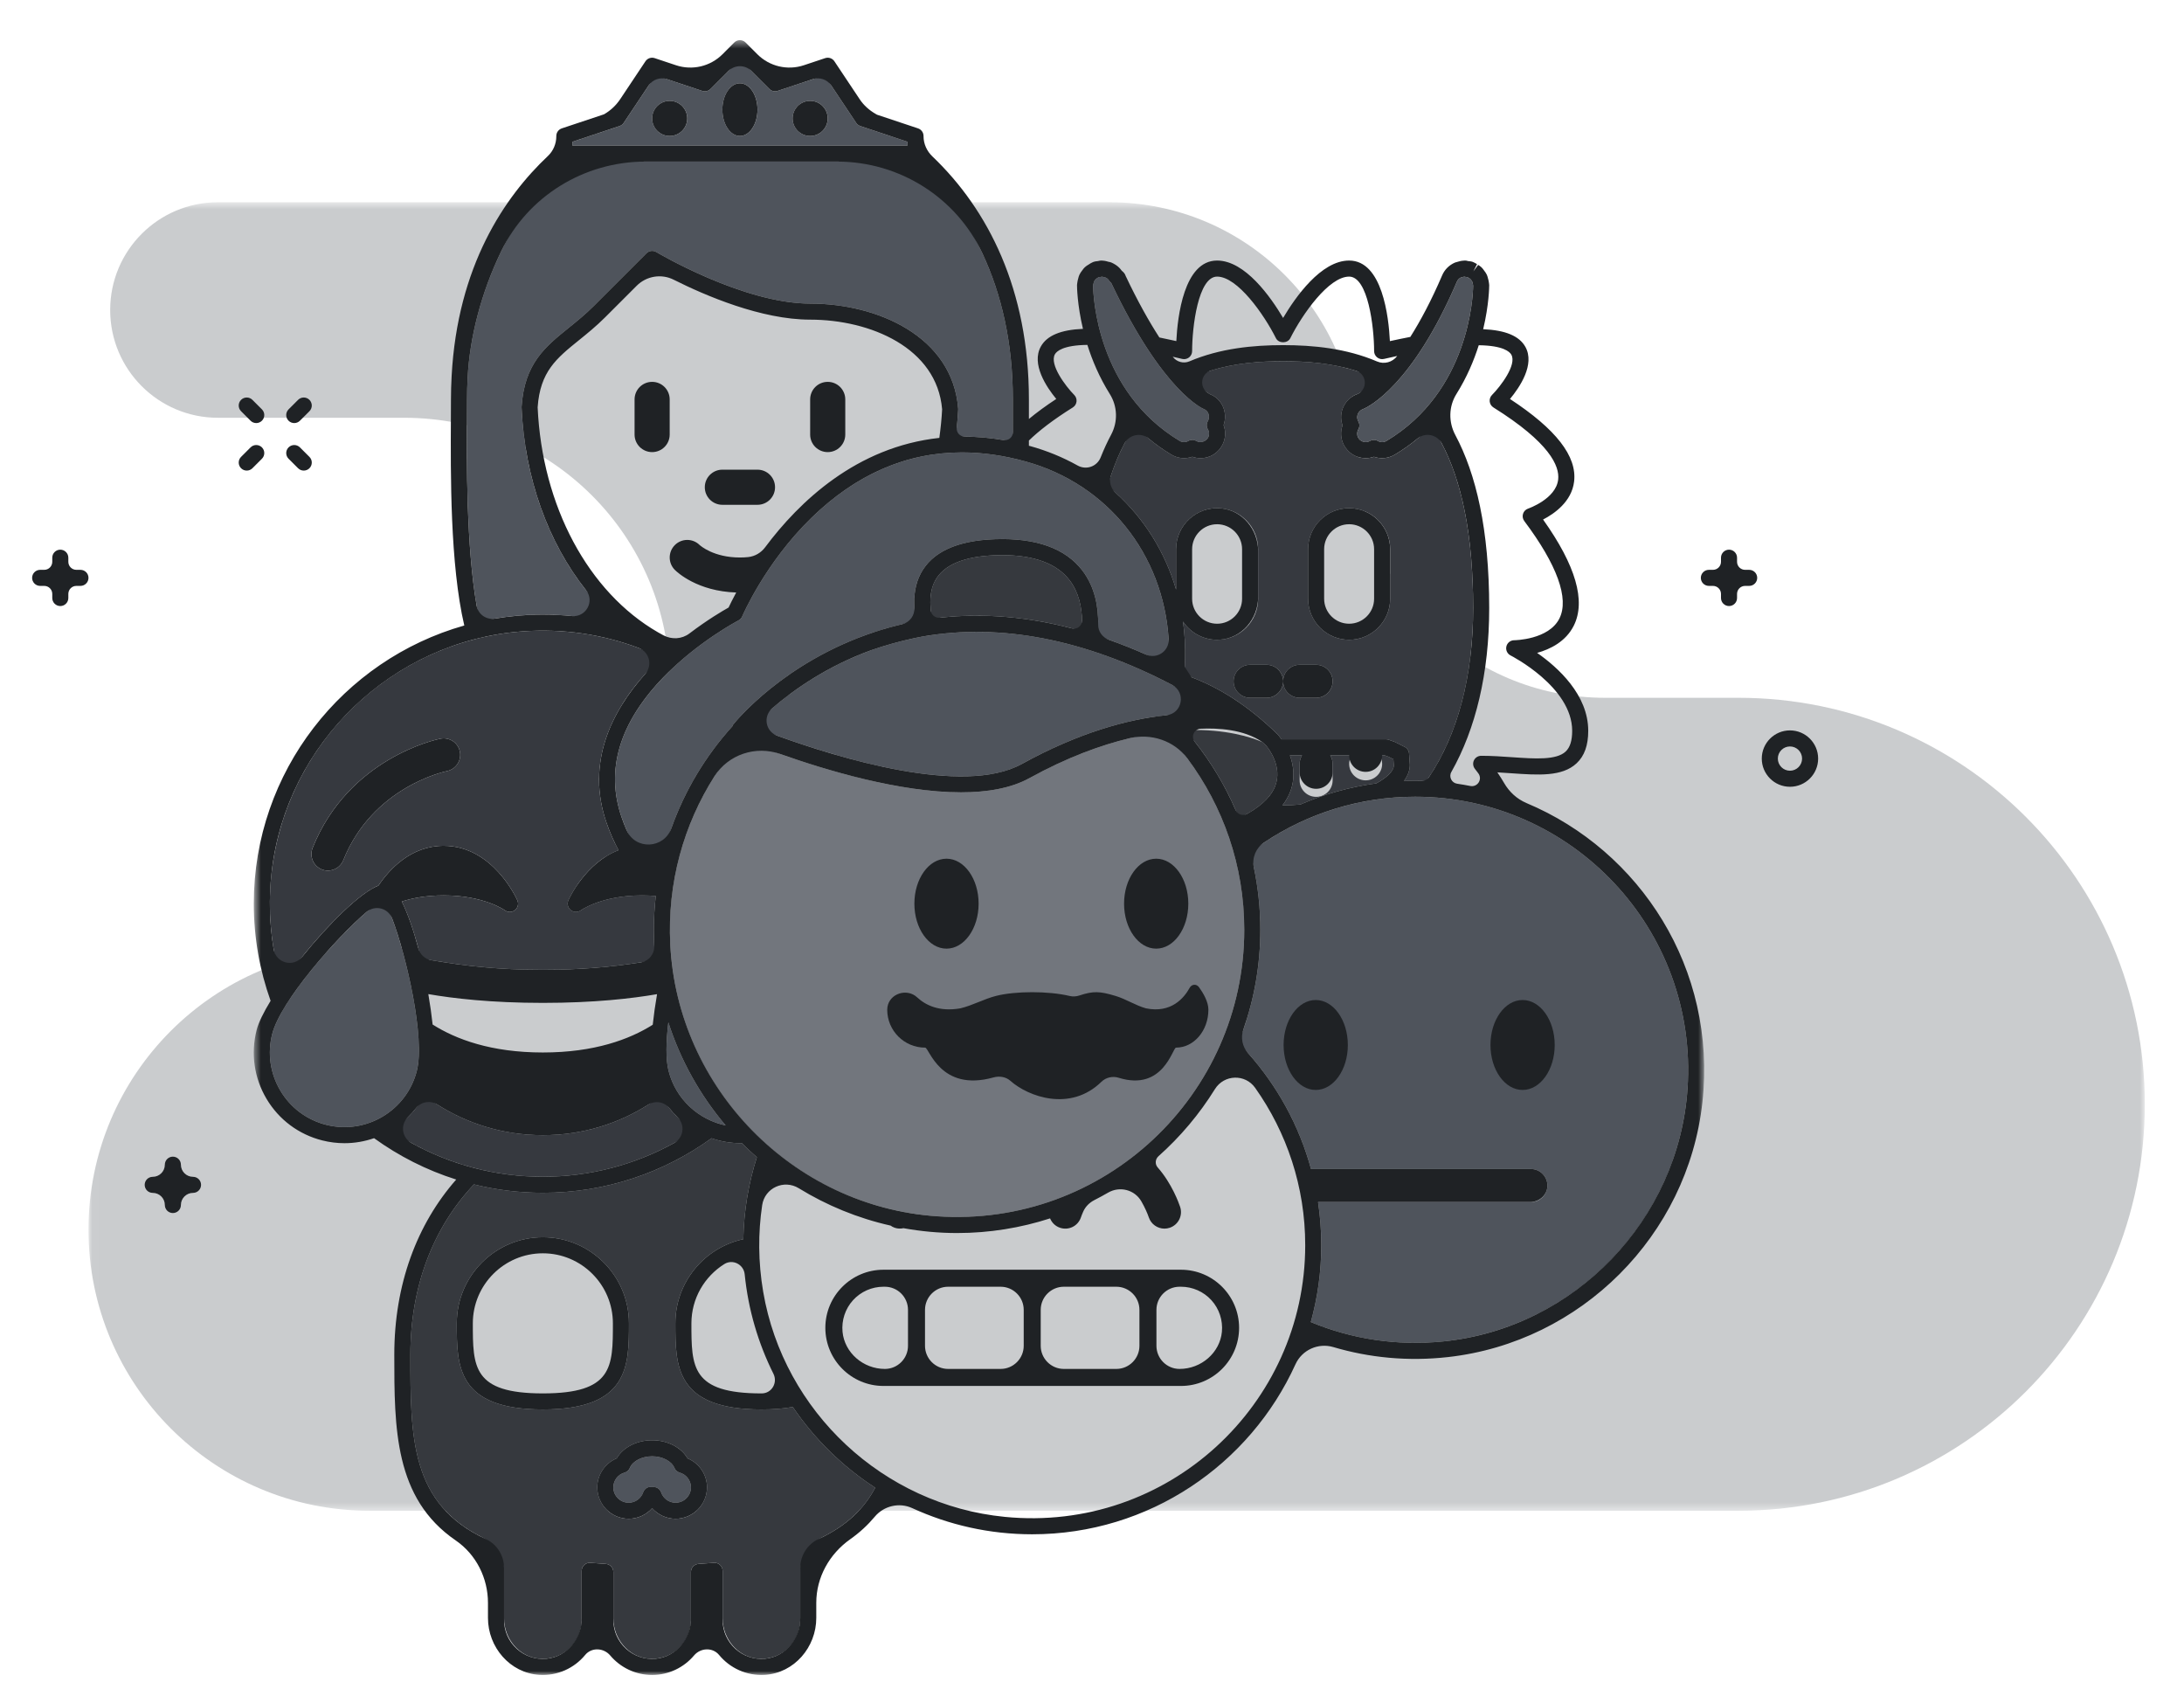 <svg height="212" viewBox="0 0 272 212" width="272" xmlns="http://www.w3.org/2000/svg" xmlns:xlink="http://www.w3.org/1999/xlink"><mask id="a" fill="#fff"><path d="m256.121.625v162.93h-256.101v-162.93z" fill="#fff" fill-rule="evenodd"/></mask><mask id="b" fill="#fff"><path d="m181.247.442h-180.64v203.558h180.64z" fill="#fff" fill-rule="evenodd"/></mask><g fill="none" fill-rule="evenodd"><g transform="translate(4 4)"><path d="m16.141.625h111.033c17.038 0 30.85 13.812 30.85 30.85v.004c0 17.038 13.812 30.85 30.85 30.85h16.637c27.951 0 50.61 22.658 50.61 50.609v.007c0 27.951-22.659 50.61-50.61 50.61h-170.496c-19.327 0-34.995-15.668-34.995-34.995 0-19.328 15.668-34.996 34.995-34.996h4.342c18.253 0 33.05-14.796 33.05-33.049v-.004c0-18.253-14.797-33.05-33.05-33.05h-23.216c-7.411 0-13.418-6.008-13.418-13.418 0-7.411 6.007-13.418 13.418-13.418" fill="#4f545c" fill-opacity=".3" mask="url(#a)" transform="translate(7 20.558)"/><path d="m153.694 88.847c-.158-.153-.314-.293-.472-.441-.567-.26-3.217-1.365-7.587-1.499-.622-.018-1.302-.013-2.029.016 2.814 3.215 5.091 6.907 6.694 10.941 2.912-1.386 4.061-2.848 4.493-3.923 1.008-2.51-.893-4.852-1.099-5.094" fill="#36393e"/><path d="m78.051 104.991c1.284-7.057 4.526-13.438 9.153-18.549.033-.069.05-.146.099-.208.252-.318 6.301-7.825 17.662-11.558 1.721-.566 3.438-.999 5.146-1.32-.4-1.978-.408-4.122.566-5.96 1.41-2.661 4.52-4.093 9.242-4.256 5.097-.183 8.767 1.134 10.881 3.895 1.995 2.606 2.118 5.881 1.883 8.144 3.085 1.003 6.054 2.252 8.872 3.654.017-.279.031-.557.038-.833.298-11.64-6.872-21.499-17.842-24.533-2.731-.756-5.382-1.133-7.948-1.133-6.899 0-13.182 2.726-18.754 8.154-5.776 5.626-8.585 12.198-8.612 12.264-.091.216-.255.392-.463.5-.049.026-5.026 2.63-9.28 7.008-5.555 5.714-7.326 11.616-5.265 17.543 1.061 3.049 2.539 5.431 4.622 7.188" fill="#4f545c"/><path d="m130.724 74.577c.143-1.886-.035-4.402-1.519-6.334-1.59-2.071-4.41-3.119-8.388-3.119-.272 0-.547.005-.829.015-3.955.136-6.493 1.21-7.544 3.194-.712 1.345-.69 3.045-.346 4.7 6.436-.874 12.723-.143 18.626 1.544" fill="#36393e"/><path d="m150.963 111.766c0-9.543-3.765-18.219-9.877-24.639-4.385.517-10.112 2.035-16.879 5.761-2.305 1.27-5.276 1.77-8.528 1.77-10.51 0-23.94-5.221-27.25-6.578-5.593 6.315-8.999 14.608-8.999 23.686 0 19.722 16.045 35.767 35.766 35.767 19.722 0 35.767-16.045 35.767-35.767" fill="#72767d"/><path d="m110.894 75.256c-.341.064-.681.131-1.016.202-.008.002-.016.004-.024.006-1.881.4-3.652.907-5.314 1.479-7.753 2.804-12.811 7.472-14.762 9.52 5.243 2.078 24.978 9.346 33.465 4.673 11.338-6.244 19.999-6.721 25.258-6.027-13.139-8.536-25.961-11.884-37.607-9.853" fill="#4f545c"/><path d="m81.635 177.591c1.445.602 2.419 2.024 2.419 3.605 0 2.16-1.756 3.916-3.916 3.916-1.136 0-2.19-.497-2.917-1.316-.727.819-1.781 1.316-2.917 1.316-2.159 0-3.916-1.756-3.916-3.916 0-1.583.974-3.005 2.418-3.606.793-1.365 2.503-2.255 4.415-2.255s3.621.89 4.414 2.256m-18.025-6.089c-10.723 0-10.723-5.451-10.723-10.723 0-5.912 4.811-10.722 10.723-10.722s10.722 4.81 10.722 10.722c0 5.272 0 10.723-10.722 10.723m24.664-33.158c-1.262 0-2.497-.213-3.659-.613-5.917 4.267-13.17 6.791-21.005 6.791-2.958 0-5.83-.367-8.582-1.042-5.009 5.279-7.918 12.604-7.918 21.189 0 10.127 0 18.276 8.842 22.697 1.709.856 2.824 2.568 2.824 4.48v5.663c0 2.522 1.839 4.78 4.35 5.025 2.882.282 5.317-1.985 5.317-4.809v-6.135c0-.279.117-.547.323-.736.206-.19.484-.291.761-.26.62.052 1.261.096 1.913.135.529.031.947.467.947.998v5.783c0 2.522 1.84 4.779 4.351 5.024 2.88.282 5.316-1.985 5.316-4.809v-5.998c0-.532.42-.967.95-.999.653-.038 1.292-.082 1.911-.134.028-.003.055-.004.083-.004.25 0 .492.094.677.264.206.189.323.457.323.736v5.919c0 2.522 1.84 4.78 4.35 5.025 2.882.282 5.317-1.985 5.317-4.809v-5.876c0-1.923 1.129-3.631 2.847-4.493 3.161-1.586 5.188-3.65 6.489-6.111-4.054-2.633-7.553-6.053-10.264-10.053-1.113.199-2.4.31-3.905.31-10.722 0-10.722-5.451-10.722-10.723 0-5.136 3.633-9.438 8.463-10.478.073-3.551.656-6.977 1.689-10.206-.643-.567-1.27-1.15-1.873-1.758-.038 0-.077.007-.115.007" fill="#36393e"/><path d="m74.443 178.781c-.117.284-.358.499-.654.582-.825.231-1.401.986-1.401 1.834 0 1.057.86 1.916 1.916 1.916.806 0 1.529-.517 1.798-1.286.145-.413.544-.725.977-.669.02 0 .117.007.137.009.02-.002.127-.009.147-.009.012-.001.022-.001.034-.001.423 0 .802.268.943.67.27.769.992 1.286 1.798 1.286 1.056 0 1.916-.859 1.916-1.916 0-.847-.577-1.601-1.404-1.835-.295-.083-.536-.297-.653-.581-.351-.851-1.492-1.445-2.776-1.445-1.285 0-2.427.594-2.778 1.445" fill="#4f545c"/><path d="m151.108 100.092c.926-.675 1.884-1.306 2.873-1.891-.088-.005-.176-.011-.264-.018-.775.563-1.683 1.087-2.724 1.57.038.113.078.225.115.339m4.695-19.262c0-1.137.919-2.055 2.056-2.055h2.055c1.137 0 2.056.918 2.056 2.055s-.919 2.057-2.056 2.057h-2.055c-1.137 0-2.056-.92-2.056-2.057 0 1.137-.921 2.057-2.055 2.057h-2.056c-1.135 0-2.056-.92-2.056-2.057s.921-2.055 2.056-2.055h2.056c1.134 0 2.055.918 2.055 2.055zm3.111-16.444c0-2.819 2.293-5.112 5.112-5.112 2.818 0 5.11 2.293 5.11 5.112v6.167c0 2.818-2.292 5.111-5.11 5.111-2.819 0-5.112-2.293-5.112-5.111zm-16.444 5.016v-5.016c0-2.819 2.292-5.112 5.111-5.112 2.818 0 5.111 2.293 5.111 5.112v6.167c0 2.818-2.293 5.111-5.111 5.111-1.769 0-3.328-.903-4.246-2.272.209 1.515.299 3.071.258 4.659-.015.587-.054 1.181-.107 1.779.314.168.628.336.937.507 3.371 1.268 6.984 3.481 10.698 7.106.016.016.032.033.046.049.029.031.203.234.433.561h13.026c.117 0 .235.02.345.061l.738.272c.036.012.071.028.105.046l1.129.569c.315.159.523.473.547.824l.096 1.41c.001.716-.275 1.383-.731 2.005.462-.017.925-.035 1.392-.035s.929.018 1.391.035c3.736-5.301 5.832-12.67 5.832-21.531 0-10.964-2.051-18.076-5.218-22.667-1.277 1.297-2.776 2.512-4.544 3.573-.48.286-1.022.437-1.569.437-.347 0-.693-.062-1.024-.18-.326.118-.674.18-1.032.18-1.165 0-2.213-.648-2.736-1.689-.377-.757-.423-1.621-.143-2.398-.008-.022-.015-.044-.023-.067-.53-1.589.335-3.322 1.931-3.857-.004 0 .921-.42 2.39-1.838-3.681-1.782-7.791-2.228-11.699-2.228-3.834 0-7.863.426-11.49 2.125 1.487 1.537 2.378 1.983 2.398 1.993 1.473.565 2.229 2.257 1.679 3.84.292.786.251 1.661-.129 2.427-.524 1.044-1.572 1.692-2.738 1.692-.349 0-.699-.062-1.03-.181-.855.308-1.818.211-2.595-.255-1.769-1.061-3.268-2.276-4.544-3.573-1.367 1.98-2.521 4.439-3.397 7.468 4.052 3.301 7.007 7.766 8.513 12.891z" fill="#36393f"/><path d="m142.925 50.901c.325.195.728.204 1.075.004.154-.088.325-.132.497-.132.153 0 .306.035.447.106.022.01.1.054.121.067.47.234 1.152.025 1.405-.479.16-.32.146-.7-.039-1.013-.182-.309-.185-.691-.008-1.002.03-.052.054-.108.075-.167.199-.557-.045-1.15-.558-1.347-.039-.015-5.061-2.013-11.551-15.718-.091-.074-.187-.167-.27-.293-.037-.055-.089-.128-.142-.181-.061-.061-.16-.126-.275-.184-.072-.013-.133-.026-.189-.043-.067-.02-.195-.061-.275-.069-.064.016-.12.029-.176.037l-.193.019-.004-.009c-.014.007-.029.012-.043.018v.001l-.164.112c-.008.005-.096.057-.104.062-.031.019-.063.035-.091.057l-.094.141c-.065.086-.099.124-.123.169-.003.012-.033.151-.036.161-.026.091-.053.186-.055.227-.002.039-.009.091-.018.142.018 1.249.471 13.123 10.788 19.314m22.895-3.99c-.624.212-.923.812-.739 1.363.025.075.05.133.078.18.187.312.19.701.007 1.017-.178.306-.189.679-.03.999.252.503.894.732 1.418.469.024-.016.073-.044.126-.069.136-.064.283-.097.429-.097.172 0 .343.044.497.132.343.197.746.192 1.076-.006 10.283-6.171 10.766-17.989 10.787-19.302-.008-.044-.015-.093-.018-.148v-.002c-.003-.051-.033-.155-.05-.211l-.04-.155c-.019-.057-.047-.089-.074-.123l-.133-.182c-.033-.046-.064-.062-.095-.081-.005-.003-.092-.056-.097-.059l-.118-.077c-.029-.011-.067-.031-.107-.053l-.174-.017c-.071-.011-.133-.024-.193-.04-.071.003-.194.041-.293.073-.031.011-.095.027-.15.039-.208.103-.384.288-.481.516-5.558 12.966-11.021 15.578-11.626 15.834" fill="#4f545c"/><path d="m156.649 94.686c-.223.555-.537 1.082-.923 1.588.026 0 .051.002.077.002.713 0 1.432-.039 2.147-.102 2.971-1.291 6.15-2.188 9.47-2.635 1.339-.748 2.168-1.54 2.168-2.235l-.054-.773-.57-.287-.517-.191h-.61c.186.31.299.668.299 1.056 0 1.137-.919 2.056-2.055 2.056-1.137 0-2.056-.919-2.056-2.056 0-.388.114-.746.3-1.056h-2.655c.186.31.3.668.3 1.056v2.056c0 1.136-.919 2.055-2.056 2.055s-2.056-.919-2.056-2.055v-2.056c0-.388.114-.746.3-1.056h-1.51c.465 1.27.699 2.896.001 4.633" fill="#36393f"/><path d="m122.142 51.02c.002-1.674.002-3.425.002-5.285 0-13.602-5.256-23.347-12.277-29.615h-43.457c-7.697 7.401-11.702 18.155-12.164 26.833-.054.985-.08 1.895-.08 2.781 0 .667-.004 1.434-.009 2.285-.034 5.98-.1 17.942 1.599 25.376 2.53-.565 5.156-.873 7.854-.873 3.322 0 6.537.462 9.593 1.309-7.167-5.987-11.756-15.944-12.243-27.083-.002-.038-.001-.074.001-.111.355-5.367 2.921-7.439 5.892-9.838 1.011-.816 2.057-1.66 3.101-2.705l6.561-6.56c.325-.323.828-.387 1.221-.151.108.065 10.803 6.418 19.167 6.418 8.387 0 17.732 4.092 18.43 13.075.003.042.004.084.002.127-.057 1.142-.17 2.266-.311 3.379 2.236-.072 4.603.112 7.118.638m-25.24-38.088c-1.209 0-2.187-.979-2.187-2.187s.978-2.187 2.187-2.187 2.187.979 2.187 2.187-.978 2.187-2.187 2.187zm-8.747 0c-1.207 0-2.187-1.468-2.187-3.28 0-1.813.98-3.281 2.187-3.281 1.209 0 2.186 1.468 2.186 3.281 0 1.812-.977 3.28-2.186 3.28zm-8.747 0c-1.207 0-2.187-.979-2.187-2.187s.98-2.187 2.187-2.187 2.186.979 2.186 2.187-.979 2.187-2.186 2.187zm29.615.722-5.877-1.959c-.211-.071-.392-.209-.515-.394l-3.95-5.925-5.836 1.945c-.36.121-.756.026-1.024-.242l-3.666-3.666-3.667 3.666c-.267.268-.663.364-1.023.242l-5.836-1.945-3.95 5.925c-.123.185-.304.323-.515.394l-5.877 1.959v.465h41.736zm63.225 81.552c-7.709 0-14.825 2.583-20.534 6.924.813 3.078 1.25 6.306 1.25 9.637 0 4.974-.976 9.722-2.732 14.076 4.244 4.323 7.404 9.709 9.047 15.717h27.381c1.138 0 2.058.919 2.058 2.058s-.92 2.059-2.058 2.059h-26.506c.263 1.752.402 3.543.402 5.366 0 3.315-.46 6.524-1.304 9.576 4.007 1.664 8.395 2.587 12.996 2.587 18.748 0 34-15.252 34-34s-15.252-34-34-34" fill="#4f545c"/><path d="m51.667 92.012c-.381.078-9.279 2.018-12.911 11.099-.323.804-1.095 1.293-1.912 1.295-.256 0-.513-.048-.764-.149-1.057-.422-1.569-1.62-1.147-2.677 4.48-11.199 15.456-13.513 15.919-13.604 1.12-.22 2.201.499 2.423 1.614.223 1.111-.498 2.195-1.608 2.422m26.002 15.555c-.533-.047-1.102-.075-1.707-.075-5.024 0-7.597 1.839-7.622 1.858-.381.273-.897.264-1.257-.029-.363-.292-.486-.79-.297-1.217.102-.229 2.135-4.676 6.248-6.242-.563-1.042-1.064-2.168-1.493-3.404-3.001-8.626 1.769-15.801 6.788-20.582-4.456-2.149-9.45-3.354-14.72-3.354-18.747 0-34 15.252-34 34 0 3.467.525 6.812 1.494 9.967 3.564-5.1 9.155-11.119 12.028-12.219 1.355-2.013 4.031-4.954 8.125-4.954 6.09 0 9.053 6.51 9.177 6.788.189.429.067.93-.299 1.222-.187.149-.416.225-.642.225-.215 0-.433-.067-.614-.203-.058-.041-2.627-1.856-7.622-1.856-2.221 0-3.96.36-5.215.762.866 1.712 1.698 4.276 2.381 7.076 4.722.854 9.126 1.427 15.187 1.427 5.556 0 9.719-.481 14.011-1.22-.124-1.24-.189-2.498-.189-3.771 0-1.42.085-2.819.238-4.199m4.86 29.189c-1.732-1.024-3.195-2.502-4.184-4.325-3.869 2.927-8.942 4.915-14.735 4.915-5.81 0-10.893-1.999-14.766-4.939-.985 1.827-2.444 3.308-4.174 4.337 5.417 3.647 11.933 5.778 18.94 5.778 6.997 0 13.506-2.127 18.919-5.766" fill="#36393f"/><path d="m47.914 129.337c1.293-5.099-2.588-19.451-4.201-21.22-2.262.783-12.521 11.543-13.815 16.645-.611 2.407-.249 4.907 1.021 7.041 1.269 2.134 3.293 3.643 5.699 4.253 4.967 1.262 10.034-1.752 11.296-6.719m31.35 0c.902 3.55 3.749 6.091 7.113 6.798-3.159-3.731-5.609-8.078-7.138-12.836-.292 2.422-.34 4.599.025 6.038" fill="#4f545c"/><g fill="#1f2225"><path d="m63.609 169.502c-8.722 0-8.722-3.283-8.722-8.723 0-4.809 3.912-8.722 8.722-8.722s8.722 3.913 8.722 8.722c0 5.44 0 8.723-8.722 8.723m10.722-8.723c0-5.912-4.81-10.722-10.722-10.722s-10.722 4.81-10.722 10.722c0 5.272 0 10.723 10.722 10.723s10.722-5.451 10.722-10.723m5.806 22.333c-.806 0-1.528-.517-1.798-1.286-.14-.402-.52-.67-.943-.67-.011 0-.022 0-.033.001-.02 0-.127.007-.147.009-.02-.002-.118-.009-.138-.009-.433-.056-.832.256-.977.669-.269.769-.992 1.286-1.797 1.286-1.057 0-1.917-.859-1.917-1.916 0-.848.576-1.603 1.401-1.834.296-.083.537-.298.654-.582.351-.851 1.493-1.445 2.778-1.445 1.284 0 2.425.594 2.776 1.445.117.284.358.498.653.581.827.234 1.405.988 1.405 1.835 0 1.057-.86 1.916-1.917 1.916m1.497-5.521c-.793-1.367-2.502-2.256-4.414-2.256s-3.622.889-4.415 2.255c-1.444.6-2.418 2.023-2.418 3.606 0 2.159 1.757 3.916 3.917 3.916 1.135 0 2.189-.497 2.916-1.316.728.819 1.781 1.316 2.917 1.316 2.16 0 3.917-1.757 3.917-3.916 0-1.581-.975-3.004-2.42-3.605m78.279-98.816h-2.056c-1.136 0-2.055.918-2.055 2.055 0 1.136.919 2.056 2.055 2.056h2.056c1.137 0 2.056-.92 2.056-2.056 0-1.137-.919-2.055-2.056-2.055m-6.167 0h-2.056c-1.134 0-2.055.918-2.055 2.055 0 1.136.921 2.056 2.055 2.056h2.056c1.134 0 2.055-.92 2.055-2.056 0-1.137-.921-2.055-2.055-2.055m13.389-8.223c0 1.716-1.396 3.111-3.111 3.111-1.716 0-3.111-1.395-3.111-3.111v-6.167c0-1.716 1.395-3.111 3.111-3.111 1.715 0 3.111 1.395 3.111 3.111zm-3.111-11.278c-2.818 0-5.111 2.293-5.111 5.111v6.167c0 2.818 2.293 5.111 5.111 5.111 2.819 0 5.111-2.293 5.111-5.111v-6.167c0-2.818-2.292-5.111-5.111-5.111zm-73.684-4.793h-4.374c-1.207 0-2.187.978-2.187 2.187s.98 2.187 2.187 2.187h4.374c1.209 0 2.187-.978 2.187-2.187s-.978-2.187-2.187-2.187m-13.121-10.934c-1.207 0-2.187.978-2.187 2.187v4.373c0 1.21.98 2.187 2.187 2.187 1.208 0 2.187-.977 2.187-2.187v-4.373c0-1.209-.979-2.187-2.187-2.187m21.868 0c-1.209 0-2.187.978-2.187 2.187v4.373c0 1.21.978 2.187 2.187 2.187s2.187-.977 2.187-2.187v-4.373c0-1.209-.978-2.187-2.187-2.187m-10.934-37.177c-1.207 0-2.187 1.468-2.187 3.28 0 1.813.98 3.281 2.187 3.281 1.209 0 2.187-1.468 2.187-3.281 0-1.812-.978-3.28-2.187-3.28m-8.747 2.187c-1.207 0-2.187.979-2.187 2.188 0 1.207.98 2.186 2.187 2.186s2.187-.979 2.187-2.186c0-1.209-.98-2.188-2.187-2.188m17.494 0c-1.209 0-2.187.979-2.187 2.188 0 1.207.978 2.186 2.187 2.186s2.187-.979 2.187-2.186c0-1.209-.978-2.188-2.187-2.188m62.964 111.959c-2.209 0-4 2.508-4 5.601 0 3.094 1.791 5.599 4 5.599s4-2.505 4-5.599c0-3.093-1.791-5.601-4-5.601m25.764 0c-2.209 0-4 2.508-4 5.601 0 3.094 1.791 5.599 4 5.599s4-2.505 4-5.599c0-3.093-1.791-5.601-4-5.601"/><path d="m148.819 162.463c-5.902.608-11.536-.312-16.567-2.402.843-3.052 1.303-6.261 1.303-9.577 0-1.823-.139-3.614-.402-5.366h26.392c1.077 0 2.057-.776 2.162-1.848.122-1.234-.841-2.269-2.048-2.269h-27.381c-1.485-5.431-4.209-10.352-7.854-14.441-.704-.79-.928-1.908-.578-2.906 1.368-3.899 2.118-8.086 2.118-12.446 0-2.665-.281-5.265-.81-7.775-.251-1.193.269-2.414 1.283-3.09 5.391-3.595 11.859-5.695 18.81-5.695 19.521 0 35.253 16.536 33.922 36.336-1.1 16.359-14.041 29.797-30.35 31.479zm-54.688 21.853c-15.096-1.485-27.535-13.076-30.082-28.028-.633-3.715-.64-7.336-.125-10.789.319-2.138 2.712-3.237 4.554-2.104 3.48 2.139 7.332 3.731 11.435 4.653.158.11.328.207.52.271.366.123.738.128 1.088.053 2.169.389 4.397.603 6.676.603 4.039 0 7.93-.645 11.581-1.825.221.533.654.973 1.244 1.169 1.087.362 2.242-.222 2.602-1.301.057-.17.153-.418.284-.714.277-.627.781-1.121 1.391-1.433.579-.295 1.149-.605 1.71-.929 1.449-.836 3.296-.368 4.134 1.08.453.782.777 1.544.93 1.996.287.862 1.09 1.408 1.952 1.408.216 0 .435-.035.651-.107 1.079-.358 1.661-1.524 1.301-2.602-.149-.449-1.029-2.911-2.794-4.91-.364-.411-.313-1.032.097-1.398 2.725-2.425 5.096-5.238 7.028-8.351 1.139-1.836 3.765-1.925 5.014-.161 3.923 5.54 6.233 12.297 6.233 19.587 0 19.878-17.146 35.826-37.424 33.832zm-28.803-17.811c.555 1.113-.22 2.438-1.465 2.439h-.031c-8.722 0-8.722-3.283-8.722-8.722 0-3.113 1.64-5.843 4.1-7.385 1.046-.654 2.412.044 2.535 1.272.444 4.415 1.686 8.595 3.583 12.396zm5.636 20.558c-1.403.653-2.299 2.067-2.299 3.614v6.274c0 2.523-1.839 4.781-4.35 5.026-2.881.281-5.317-1.986-5.317-4.81v-6.135c0-.279-.117-.547-.323-.736-.185-.17-.427-.264-.677-.264-.028 0-.055.001-.083.004-.619.052-1.258.096-1.911.134-.53.032-.95.468-.95.999v5.782c0 2.524-1.84 4.781-4.351 5.026-2.881.281-5.316-1.986-5.316-4.81v-5.998c0-.53-.418-.967-.947-.998-.652-.039-1.293-.083-1.913-.135-.277-.031-.555.071-.761.26s-.323.457-.323.736v5.919c0 2.523-1.839 4.781-4.35 5.026-2.881.281-5.317-1.986-5.317-4.81v-6.489c0-1.539-.879-2.957-2.275-3.605-9.391-4.355-9.391-12.63-9.391-22.962 0-8.585 2.909-15.91 7.917-21.189 2.752.676 5.625 1.042 8.583 1.042 7.835 0 15.088-2.523 21.005-6.791 1.162.4 2.397.613 3.659.613.038 0 .077-.007.115-.007.603.609 1.23 1.192 1.873 1.758-1.033 3.23-1.616 6.655-1.689 10.206-4.83 1.04-8.463 5.342-8.463 10.479 0 5.271 0 10.722 10.722 10.722 1.505 0 2.792-.111 3.905-.31 2.711 4 6.209 7.42 10.264 10.054-1.375 2.6-3.56 4.756-7.037 6.375zm-51.165-52.508c.364-.354.705-.733 1.02-1.136.634-.812 1.774-.996 2.644-.442 3.627 2.311 8.115 3.811 13.147 3.811 5.019 0 9.497-1.492 13.121-3.795.868-.551 2.004-.369 2.638.44.316.402.657.78 1.02 1.133.976.947.752 2.55-.44 3.206-4.852 2.67-10.421 4.192-16.339 4.192-5.931 0-11.51-1.526-16.368-4.207-1.189-.655-1.416-2.255-.443-3.202zm-10.182.943c-2.405-.609-4.429-2.119-5.698-4.253-1.27-2.134-1.632-4.634-1.021-7.041 1.046-4.124 7.95-11.946 11.753-15.206 1.061-.909 2.688-.496 3.186.81 1.786 4.679 4.122 14.849 3.077 18.971-1.262 4.967-6.329 7.982-11.297 6.719zm41.214-16.267c-.226 1.307-.408 2.594-.537 3.808-2.88 1.816-7.256 3.454-13.684 3.454-6.462 0-10.85-1.656-13.729-3.482-.129-1.208-.311-2.488-.536-3.788 3.083.536 7.827 1.094 14.265 1.094 6.407 0 11.137-.553 14.221-1.086zm-47.995-15.223c1.836-16.064 15.072-28.753 31.196-29.948 5.136-.381 10.057.387 14.532 2.073 1.325.5 1.736 2.161.793 3.219-4.179 4.681-7.417 11.07-4.816 18.548.429 1.236.93 2.362 1.493 3.404-4.112 1.566-6.146 6.013-6.248 6.242-.189.427-.066.925.297 1.217.36.293.877.303 1.257.029.025-.018 2.599-1.857 7.623-1.857.605 0 1.173.027 1.707.074-.154 1.38-.239 2.779-.239 4.199 0 .669.018 1.333.053 1.992.054 1.03-.682 1.923-1.699 2.079-3.674.566-7.414.92-12.175.92-5.512 0-9.653-.473-13.909-1.202-.769-.131-1.393-.706-1.594-1.46-.617-2.311-1.329-4.384-2.066-5.841 1.255-.402 2.994-.761 5.215-.761 4.995 0 7.564 1.814 7.622 1.855.181.136.399.203.614.203.226 0 .455-.076.642-.224.367-.292.488-.794.299-1.223-.124-.277-3.087-6.788-9.177-6.788-4.094 0-6.77 2.941-8.124 4.954-2.26.865-6.2 4.772-9.514 8.882-1.088 1.348-3.242.764-3.531-.945-.525-3.093-.63-6.327-.251-9.641zm24.321-56.547c.005-.851.009-1.618.009-2.285 0-.886.026-1.796.079-2.781.261-4.899 1.651-10.458 4.197-15.703 3.32-6.843 10.325-11.13 17.931-11.13h23.898c7.74 0 14.819 4.446 18.094 11.46 2.355 5.043 3.779 11.077 3.779 18.155 0 1.425 0 2.786-.001 4.098 0 .62-.563 1.069-1.175.964-1.67-.285-3.274-.419-4.817-.429-.598-.004-1.059-.511-.996-1.105.079-.747.142-1.499.18-2.259-.001-.042-.002-.084-.002-.125-.696-8.985-10.042-13.078-18.431-13.078-8.363 0-19.059-6.353-19.166-6.418-.394-.236-.896-.172-1.221.151l-6.561 6.56c-1.045 1.045-2.09 1.889-3.101 2.705-2.971 2.398-5.535 4.47-5.892 9.834 0 .037-.001.077-.001.116.383 8.77 3.31 16.809 8.036 22.752 1.093 1.374-.023 3.382-1.769 3.205-1.19-.122-2.396-.184-3.617-.184-2.038 0-4.035.176-5.98.505-1.066.181-2.082-.536-2.267-1.602-1.295-7.437-1.237-17.93-1.206-23.406zm13.13-34.365 5.876-1.959c.211-.07.393-.209.516-.395l3.102-4.653c.5-.75 1.441-1.073 2.297-.788l4.387 1.462c.359.122.755.026 1.023-.241l2.252-2.252c.781-.782 2.047-.782 2.829 0l2.251 2.251c.269.268.665.362 1.024.242l4.387-1.462c.856-.285 1.796.038 2.296.788l3.103 4.654c.123.185.304.324.515.394l5.877 1.959v.466h-41.735zm56.855 37.199c1.229-1.196 2.98-2.563 5.469-4.119.257-.16.427-.43.462-.732.036-.3-.067-.602-.28-.818-1.094-1.11-3.121-3.81-2.411-5.072.208-.369 1.009-1.133 4.042-1.168.604 1.923 1.492 4.038 2.795 6.118.965 1.538 1.021 3.458.166 5.06-.466.873-.902 1.813-1.303 2.824-.456 1.149-1.798 1.619-2.878 1.015-1.828-1.02-3.808-1.838-5.92-2.422-.048-.014-.094-.022-.142-.035zm8.013-19.408c.003-.041.029-.136.055-.227.003-.01.034-.149.037-.161.024-.045.058-.083.123-.169l.093-.141c.028-.022.061-.038.091-.057.009-.005.096-.057.104-.063l.164-.111v-.001c.015-.006.029-.012.044-.018l.004.009.192-.019c.057-.008.112-.021.176-.037.08.008.208.049.275.069.056.017.117.03.189.043.116.058.214.123.275.184.054.053.105.126.142.181.083.126.179.219.271.293 6.489 13.705 11.512 15.703 11.551 15.718.512.197.756.79.557 1.347-.021.059-.045.115-.075.167-.176.311-.173.693.009 1.002.184.313.199.693.039 1.013-.253.504-.935.713-1.405.479-.022-.013-.1-.057-.122-.068-.141-.07-.294-.105-.447-.105-.171 0-.343.044-.496.132-.348.2-.751.191-1.076-.004-10.316-6.192-10.769-18.066-10.788-19.315.009-.05.016-.102.018-.141zm11.085 9.248c.297.068.61 0 .85-.19.24-.189.38-.478.38-.784 0-3.027.76-9.278 3.111-9.278 2.539 0 5.842 4.705 7.328 7.67.339.678 1.45.678 1.788 0 1.486-2.965 4.789-7.67 7.329-7.67 2.345 0 3.108 6.251 3.11 9.278 0 .306.14.594.379.783.238.19.551.261.847.191.573-.133 1.118-.253 1.65-.368l-.011.014c-.581.772-1.612 1.049-2.499.67-3.845-1.643-7.978-2.034-11.699-2.034-3.712 0-7.835.388-11.672 2.021-.732.311-1.588.074-2.065-.563-.004-.004-.007-.009-.011-.014.385.087.78.178 1.185.274zm34.206-9.616c.097-.229.273-.413.481-.516.055-.013.119-.028.15-.039.099-.032.222-.07.293-.073.06.015.122.029.193.04l.173.016c.041.023.079.042.108.054l.118.076c.005.003.092.057.097.06.031.018.062.035.095.081l.133.182c.027.034.055.066.074.123l.04.155c.017.056.047.16.05.211v.002c.003.054.01.103.018.147-.021 1.314-.504 13.132-10.787 19.303-.33.197-.733.203-1.076.006-.154-.088-.325-.132-.497-.132-.146 0-.293.032-.429.097-.053.025-.102.052-.126.069-.524.263-1.166.033-1.418-.47-.159-.319-.148-.692.03-.999.183-.315.18-.704-.007-1.016-.028-.047-.053-.105-.078-.18-.184-.552.115-1.151.739-1.363.605-.256 6.068-2.869 11.626-15.834zm-32.976 39.476v-6.167c0-1.716 1.395-3.111 3.111-3.111s3.111 1.395 3.111 3.111v6.167c0 1.716-1.395 3.112-3.111 3.112s-3.111-1.396-3.111-3.112zm19.555 19.5c0 1.137.919 2.056 2.056 2.056 1.136 0 2.055-.919 2.055-2.056zm4.422 0 .518.191.569.287.055.773c0 .696-.83 1.488-2.168 2.235-3.321.447-6.499 1.344-9.471 2.635-.715.063-1.434.102-2.147.102-.026 0-.051-.002-.077-.002.386-.506.7-1.033.923-1.588.698-1.737.464-3.363-.001-4.633h1.51c-.186.31-.299.668-.299 1.056v1.055c0 1.136.918 2.055 2.055 2.055s2.056-.919 2.056-2.055v-1.055c0-.388-.114-.746-.3-1.056zm-17.142 7.293c-.524.293-1.184.062-1.422-.49-1.324-3.068-3.043-5.927-5.093-8.512-.505-.636-.064-1.569.747-1.607 2.075-.098 5.384.055 7.685 1.669.158.148.315.288.472.441.206.242 2.108 2.584 1.099 5.094-.378.941-1.307 2.181-3.488 3.405zm-71.827 16.274c-.392-7.721 1.683-14.945 5.502-20.958 1.734-2.731 5.154-3.855 8.204-2.775 5.72 2.027 14.875 4.771 22.495 4.771 3.252 0 6.224-.5 8.529-1.77 4.687-2.581 8.875-4.102 12.464-4.966 2.692-.647 5.552.296 7.208 2.516 4.445 5.958 7.084 13.339 7.084 21.328 0 20.564-17.444 37.129-38.311 35.678-17.886-1.243-32.265-15.918-33.175-33.824zm-.24 9.679c1.53 4.758 3.98 9.106 7.139 12.836-3.364-.707-6.211-3.248-7.113-6.798-.365-1.439-.318-3.616-.026-6.038zm33.206-54.966c1.051-1.984 3.589-3.058 7.544-3.195.282-.01.558-.014.829-.014 3.978 0 6.798 1.047 8.389 3.119 1.155 1.504 1.518 3.362 1.555 5.001.016.673-.609 1.168-1.262.998-5.251-1.368-10.788-1.959-16.451-1.326-.544.06-1.046-.317-1.112-.862-.162-1.332-.064-2.641.508-3.721zm29.539 12.953c1.757.919 1.275 3.561-.697 3.768-4.834.507-10.909 2.153-18.043 6.082-7.291 4.014-22.881-.783-30.456-3.532-1.446-.525-1.781-2.401-.616-3.406 2.636-2.275 6.809-5.243 12.369-7.254 1.661-.572 3.433-1.079 5.314-1.48.007-.002.015-.004.024-.006.335-.071.674-.137 1.016-.202 9.711-1.694 20.24.354 31.089 6.03zm-54.008-8.035c.207-.107.371-.284.462-.5.028-.065 2.836-6.637 8.612-12.263 5.572-5.428 11.855-8.155 18.755-8.155 2.565 0 5.216.377 7.947 1.133 10.195 2.82 17.109 11.534 17.795 22.095.098 1.499-1.442 2.552-2.816 1.942-1.503-.666-3.044-1.283-4.617-1.838-.807-.286-1.358-1.036-1.344-1.891.033-2.093-.358-4.634-1.969-6.739-2.114-2.761-5.784-4.078-10.88-3.895-4.723.162-7.832 1.595-9.243 4.256-.699 1.32-.892 2.798-.797 4.259.063.972-.576 1.848-1.524 2.07-1.128.263-2.259.578-3.391.95-11.361 3.734-17.41 11.241-17.662 11.559-.049.061-.066.139-.098.208-3.305 3.65-5.904 7.949-7.587 12.68-.922 2.59-4.498 2.757-5.587.232-.214-.496-.415-1.014-.602-1.552-2.061-5.927-.289-11.828 5.265-17.543 4.255-4.378 9.231-6.981 9.281-7.008zm25.012-22.727c-10.316 1.115-17.461 7.949-21.689 13.614-.51.684-1.267 1.137-2.115 1.226-.322.033-.664.053-1.029.053-3.273 0-4.922-1.466-5.036-1.569-.855-.831-2.224-.826-3.07.022-.855.855-.855 2.237 0 3.092.28.282 2.816 2.664 7.641 2.814-.46.849-.779 1.507-.948 1.871-.726.405-2.627 1.519-4.88 3.23-.935.711-2.199.781-3.236.23-.226-.12-.452-.245-.676-.374-8.696-5.008-14.436-15.74-14.989-28.018.31-4.453 2.342-6.093 5.15-8.36 1.002-.81 2.139-1.727 3.258-2.847l3.927-3.926c1.216-1.216 3.071-1.526 4.607-.754 3.962 1.988 10.921 4.973 17 4.973 7.477 0 15.792 3.495 16.432 11.167-.062 1.203-.187 2.387-.347 3.556zm58.503 39.303c-.024-.353-.232-.666-.547-.826l-1.129-.569c-.035-.017-.069-.033-.105-.046l-.738-.271c-.11-.041-.228-.062-.345-.062h-13.026c-.23-.327-.405-.529-.433-.56-.015-.017-.03-.034-.046-.049-3.728-3.639-7.354-5.855-10.735-7.12-.291-.449-.547-.843-.838-1.29.021-.329.037-.658.045-.983.04-1.588-.049-3.143-.258-4.659.978 1.458 2.684 2.389 4.594 2.261 2.723-.182 4.763-2.595 4.763-5.322v-5.717c0-2.668-1.946-5.055-4.601-5.314-3.047-.298-5.621 2.1-5.621 5.086v5.017c-1.38-4.697-3.979-8.841-7.523-12.042-.587-.531-.853-1.345-.603-2.096.495-1.49 1.061-2.83 1.692-4.032.582-1.109 2.042-1.439 3.006-.639.864.718 1.813 1.397 2.856 2.023.777.466 1.74.562 2.595.255.33.119.68.18 1.03.18 1.166 0 2.213-.647 2.737-1.691.381-.767.422-1.642.13-2.428.55-1.583-.206-3.274-1.679-3.84-.007-.003-.108-.053-.293-.175-1.088-.71-.862-2.39.38-2.775 2.933-.911 6.028-1.168 9.005-1.168 3.011 0 6.143.266 9.106 1.202 1.305.413 1.453 2.233.232 2.85l-.03.015c-1.595.535-2.46 2.268-1.93 3.857.008.022.015.045.023.066-.281.778-.235 1.642.143 2.399.523 1.041 1.571 1.688 2.736 1.688.358 0 .706-.061 1.032-.179.33.118.677.179 1.024.179.547 0 1.089-.15 1.569-.436 1.044-.626 1.993-1.306 2.859-2.025.955-.793 2.413-.481 2.992.617 2.412 4.574 3.911 11.13 3.911 20.501 0 8.61-1.979 15.811-5.517 21.075-.194.288-.525.448-.871.437-.277-.01-.555-.015-.835-.015-.467 0-.93.017-1.392.035.456-.622.732-1.289.731-2.005zm8.677-50.84c3.053.041 3.855.808 4.061 1.179.698 1.252-1.323 3.919-2.411 5.015-.215.216-.319.518-.285.819.036.303.205.573.464.734 7.018 4.387 8.258 7.307 8.062 8.983-.282 2.413-3.705 3.598-3.738 3.61-.305.101-.543.342-.638.65-.096.307-.038.641.155.898 4.096 5.461 5.611 9.656 4.381 12.127-1.329 2.67-5.596 2.718-5.639 2.718-.463.002-.864.322-.97.772s.11.915.524 1.123c.077.038 7.67 3.913 7.67 9.383 0 1.226-.267 2.072-.817 2.585-1.163 1.084-3.824.898-6.642.704-1.254-.088-2.552-.178-3.874-.178-.382 0-.731.218-.899.56-.167.343-.125.752.109 1.054.152.195.296.384.432.568.552.74-.091 1.753-.998 1.577-.544-.107-1.092-.201-1.645-.283-.679-.099-1.055-.86-.717-1.457 3.041-5.374 4.718-12.31 4.718-20.419 0-9.796-1.636-16.694-4.222-21.543-.864-1.62-.83-3.559.144-5.115 1.29-2.06 2.173-4.155 2.775-6.064zm5.942 57.003c-1.187-.497-2.147-1.391-2.791-2.505-.243-.419-.519-.857-.832-1.315.579.033 1.154.073 1.72.112 3.405.237 6.345.44 8.144-1.237.978-.912 1.453-2.236 1.453-4.047 0-4.487-3.764-7.889-6.365-9.704 1.645-.459 3.576-1.412 4.566-3.391 1.53-3.061.243-7.503-3.826-13.214 1.412-.729 3.568-2.233 3.865-4.729.374-3.145-2.241-6.514-7.985-10.281 1.211-1.457 3.135-4.298 1.919-6.485-.752-1.352-2.473-2.084-5.258-2.203.727-3.043.751-5.272.751-5.497 0-.066-.011-.159-.028-.24-.021-.229-.076-.428-.136-.638-.024-.1-.06-.25-.136-.412-.095-.203-.212-.355-.298-.466l-.073-.1c-.066-.096-.158-.228-.302-.364-.148-.137-.296-.226-.404-.291l-.597.807.459-.895c-.087-.058-.199-.133-.347-.199-.057-.032-.118-.062-.172-.081-.217-.076-.407-.091-.575-.105-.104-.03-.322-.099-.593-.057-.282.015-.537.082-.767.154-.084.017-.22.054-.286.082-.73.311-1.302.881-1.608 1.603-1.358 3.167-2.705 5.674-3.96 7.658-.817.158-1.656.328-2.545.525-.149-3.017-.941-10.034-5.076-10.034-3.503 0-6.7 4.574-8.223 7.148-1.522-2.574-4.719-7.148-8.222-7.148-4.134 0-4.927 7.01-5.077 10.029-.731-.165-1.43-.312-2.112-.451-1.277-1.977-2.691-4.479-4.188-7.641-.099-.336-.343-.548-.493-.664-.097-.133-.209-.272-.324-.387-.255-.251-.588-.47-.979-.642-.151-.062-.284-.079-.305-.077-.222-.069-.463-.136-.751-.154-.269-.039-.482.024-.634.058-.13.01-.328.026-.569.112-.04.015-.089.038-.134.063-.154.068-.273.148-.362.208l-.116.073c-.119.071-.281.166-.428.308-.134.124-.223.251-.282.335l-.083.111c-.089.117-.211.278-.303.477-.079.164-.116.315-.158.484-.044.155-.097.345-.118.57-.017.081-.029.177-.029.244 0 .224.024 2.431.74 5.45-2.766.113-4.482.841-5.238 2.186-1.235 2.199.702 5.075 1.914 6.543-1.298.851-2.428 1.681-3.408 2.493v-2.434c0-13.669-5.078-23.637-12.012-30.251-.694-.661-1.11-1.563-1.11-2.522v-.029c0-.43-.275-.812-.683-.948l-5.11-1.703c-.066-.039-.132-.077-.199-.115-.777-.45-1.454-1.052-1.952-1.799l-3.157-4.736c-.25-.376-.721-.537-1.149-.394l-2.658.886c-2.032.676-4.273.148-5.788-1.367l-1.465-1.465c-.39-.39-1.023-.39-1.414 0l-1.464 1.465c-1.516 1.515-3.756 2.043-5.788 1.367l-2.659-.886c-.428-.143-.898.018-1.148.393l-3.141 4.713c-.515.773-1.201 1.416-2.005 1.881l-.012.007-5.26 1.753c-.408.136-.683.517-.683.948v.033c0 .932-.374 1.824-1.051 2.462-5.384 5.076-11.256 13.685-11.988 27.417-.055 1.022-.082 1.967-.082 2.889 0 .663-.004 1.428-.009 2.273-.04 6.989-.103 18.33 1.67 25.876-15.11 4.275-26.217 18.179-26.217 34.639 0 4.241.742 8.311 2.095 12.094-.878 1.436-1.506 2.711-1.745 3.654-.743 2.925-.303 5.963 1.24 8.556 1.543 2.592 4.002 4.428 6.926 5.17.929.235 1.86.348 2.778.348 1.272 0 2.515-.218 3.686-.624 3.083 2.227 6.527 3.983 10.232 5.15-4.892 5.559-7.712 13.069-7.712 21.799 0 9.164 0 17.894 7.642 23.132 2.55 1.748 4.024 4.687 4.024 7.779v1.877c0 3.645 2.74 6.849 6.379 7.086 2.302.15 4.384-.848 5.727-2.476.802-.973 2.306-.899 3.12.064 1.254 1.484 3.128 2.427 5.218 2.427 2.091 0 3.965-.943 5.219-2.427.814-.963 2.317-1.037 3.12-.064 1.343 1.628 3.425 2.626 5.727 2.476 3.638-.237 6.379-3.441 6.379-7.086v-1.877c0-3.181 1.631-6.085 4.227-7.922 1.197-.846 2.2-1.781 3.043-2.79 1.139-1.368 3.053-1.83 4.672-1.088 4.555 2.092 9.616 3.262 14.948 3.262 14.563 0 27.125-8.696 32.788-21.165.812-1.789 2.831-2.705 4.716-2.146 4.468 1.324 9.293 1.806 14.298 1.243 16.548-1.859 29.833-15.138 31.664-31.688 1.841-16.65-7.756-31.367-21.912-37.296z" mask="url(#b)" transform="translate(27 .558)"/><path d="m36.08 104.257c.251.101.509.148.764.148.817-.002 1.59-.49 1.913-1.294 3.631-9.082 12.53-11.021 12.91-11.099 1.11-.227 1.831-1.311 1.608-2.422-.222-1.115-1.303-1.834-2.423-1.614-.463.091-11.439 2.405-15.918 13.604-.423 1.057.09 2.255 1.146 2.677m69.945 51.962c-1.438 0-2.819.611-3.788 1.678-.968 1.065-1.443 2.502-1.305 3.942.248 2.588 2.564 4.615 5.272 4.615 1.588 0 2.88-1.292 2.88-2.88v-4.475c0-1.588-1.292-2.88-2.88-2.88zm8.057 0c-1.588 0-2.88 1.292-2.88 2.88v4.475c0 1.588 1.292 2.88 2.88 2.88h6.534c1.588 0 2.88-1.292 2.88-2.88v-4.475c0-1.588-1.292-2.88-2.88-2.88zm14.411 0c-1.588 0-2.88 1.292-2.88 2.88v4.475c0 1.588 1.292 2.88 2.88 2.88h6.535c1.588 0 2.88-1.292 2.88-2.88v-4.475c0-1.588-1.292-2.88-2.88-2.88zm14.412 0c-1.588 0-2.88 1.292-2.88 2.88v4.475c0 1.588 1.292 2.88 2.88 2.88 2.708 0 5.024-2.027 5.273-4.615.138-1.44-.338-2.877-1.306-3.942-.969-1.067-2.349-1.678-3.788-1.678zm-36.88 12.354c-3.99 0-7.235-3.247-7.235-7.237 0-3.989 3.245-7.234 7.235-7.234h37.059c3.99 0 7.235 3.245 7.235 7.234 0 3.99-3.245 7.237-7.235 7.237zm7.854-54.451c2.209 0 4-2.506 4-5.601 0-3.092-1.791-5.599-4-5.599s-4 2.507-4 5.599c0 3.095 1.791 5.601 4 5.601m26.115 0c2.21 0 4-2.506 4-5.601 0-3.092-1.79-5.599-4-5.599-2.209 0-4 2.507-4 5.599 0 3.095 1.791 5.601 4 5.601m-28.776 12.324c.504 0 1.867 5.568 8.509 3.712.736-.205 1.544-.084 2.115.425 2.181 1.945 7.442 3.919 11.332.115.561-.549 1.399-.733 2.148-.5 5.564 1.735 6.714-3.752 7.142-3.752 2.227 0 4.032-2.114 4.032-4.722 0-.978-.632-2.059-1.168-2.8-.316-.437-.906-.401-1.171.082-.689 1.255-2.29 3.188-5.431 2.549-1.313-.363-2.49-1.156-3.795-1.547-1.978-.593-2.77-.624-4.492-.057-.392.13-.82.161-1.221.064-2.638-.633-6.778-.623-9.18-.007-1.527.391-2.906 1.184-4.443 1.547-2.62.455-4.325-.394-5.381-1.375-1.261-1.171-3.437-.477-3.693 1.225-.016.107-.025.214-.025.319 0 2.608 2.114 4.722 4.722 4.722m102.627-59.494h-.51c-.552 0-1-.447-1-1v-.511c0-.552-.448-1-1-1-.553 0-1 .448-1 1v.511c0 .553-.448 1-1 1h-.51c-.552 0-1 .447-1 1s.448 1 1 1h.51c.552 0 1 .447 1 1v.51c0 .552.447 1 1 1 .552 0 1-.448 1-1v-.51c0-.553.448-1 1-1h.51c.552 0 1-.447 1-1s-.448-1-1-1m-207.826 0h-.51c-.552 0-1-.447-1-1v-.511c0-.552-.448-1-1-1-.553 0-1 .448-1 1v.511c0 .553-.448 1-1 1h-.51c-.552 0-1 .447-1 1s.448 1 1 1h.51c.552 0 1 .447 1 1v.51c0 .552.447 1 1 1 .552 0 1-.448 1-1v-.51c0-.553.448-1 1-1h.51c.552 0 1-.447 1-1s-.448-1-1-1m14.02 75.58c-.834 0-1.51-.676-1.51-1.51 0-.553-.448-1-1-1-.553 0-1 .447-1 1 0 .834-.676 1.51-1.51 1.51-.552 0-1 .447-1 1s.448 1 1 1c.834 0 1.51.676 1.51 1.51 0 .552.447 1 1 1 .552 0 1-.448 1-1 0-.834.676-1.51 1.51-1.51.552 0 1-.447 1-1s-.448-1-1-1m12.606-93.853c.256 0 .512-.098.707-.293l1.184-1.184c.39-.39.39-1.023 0-1.414-.391-.39-1.024-.39-1.414 0l-1.184 1.184c-.391.391-.391 1.023 0 1.414.195.195.451.293.707.293m-4.026 3.026c-.391-.391-1.023-.391-1.414 0l-1.183 1.183c-.391.39-.391 1.023 0 1.414.195.195.451.293.707.293s.512-.098.707-.293l1.183-1.183c.391-.391.391-1.023 0-1.414m4.502 2.597c.195.195.451.293.707.293s.512-.098.708-.293c.39-.391.39-1.024-.001-1.414l-1.184-1.183c-.39-.39-1.023-.39-1.414 0-.39.391-.39 1.025 0 1.414zm-5.917-5.916c.195.195.451.293.707.293s.512-.098.707-.293c.391-.391.391-1.023 0-1.414l-1.183-1.184c-.391-.39-1.023-.39-1.414 0-.391.391-.391 1.024 0 1.414zm191.719 43.579c-.833 0-1.51-.678-1.51-1.51 0-.833.677-1.511 1.51-1.511s1.51.678 1.51 1.511c0 .832-.677 1.51-1.51 1.51m0-5.021c-1.936 0-3.51 1.576-3.51 3.511 0 1.936 1.574 3.51 3.51 3.51s3.51-1.574 3.51-3.51c0-1.935-1.574-3.511-3.51-3.511"/></g></g><path d="m0 1h272v212h-272z"/></g></svg>